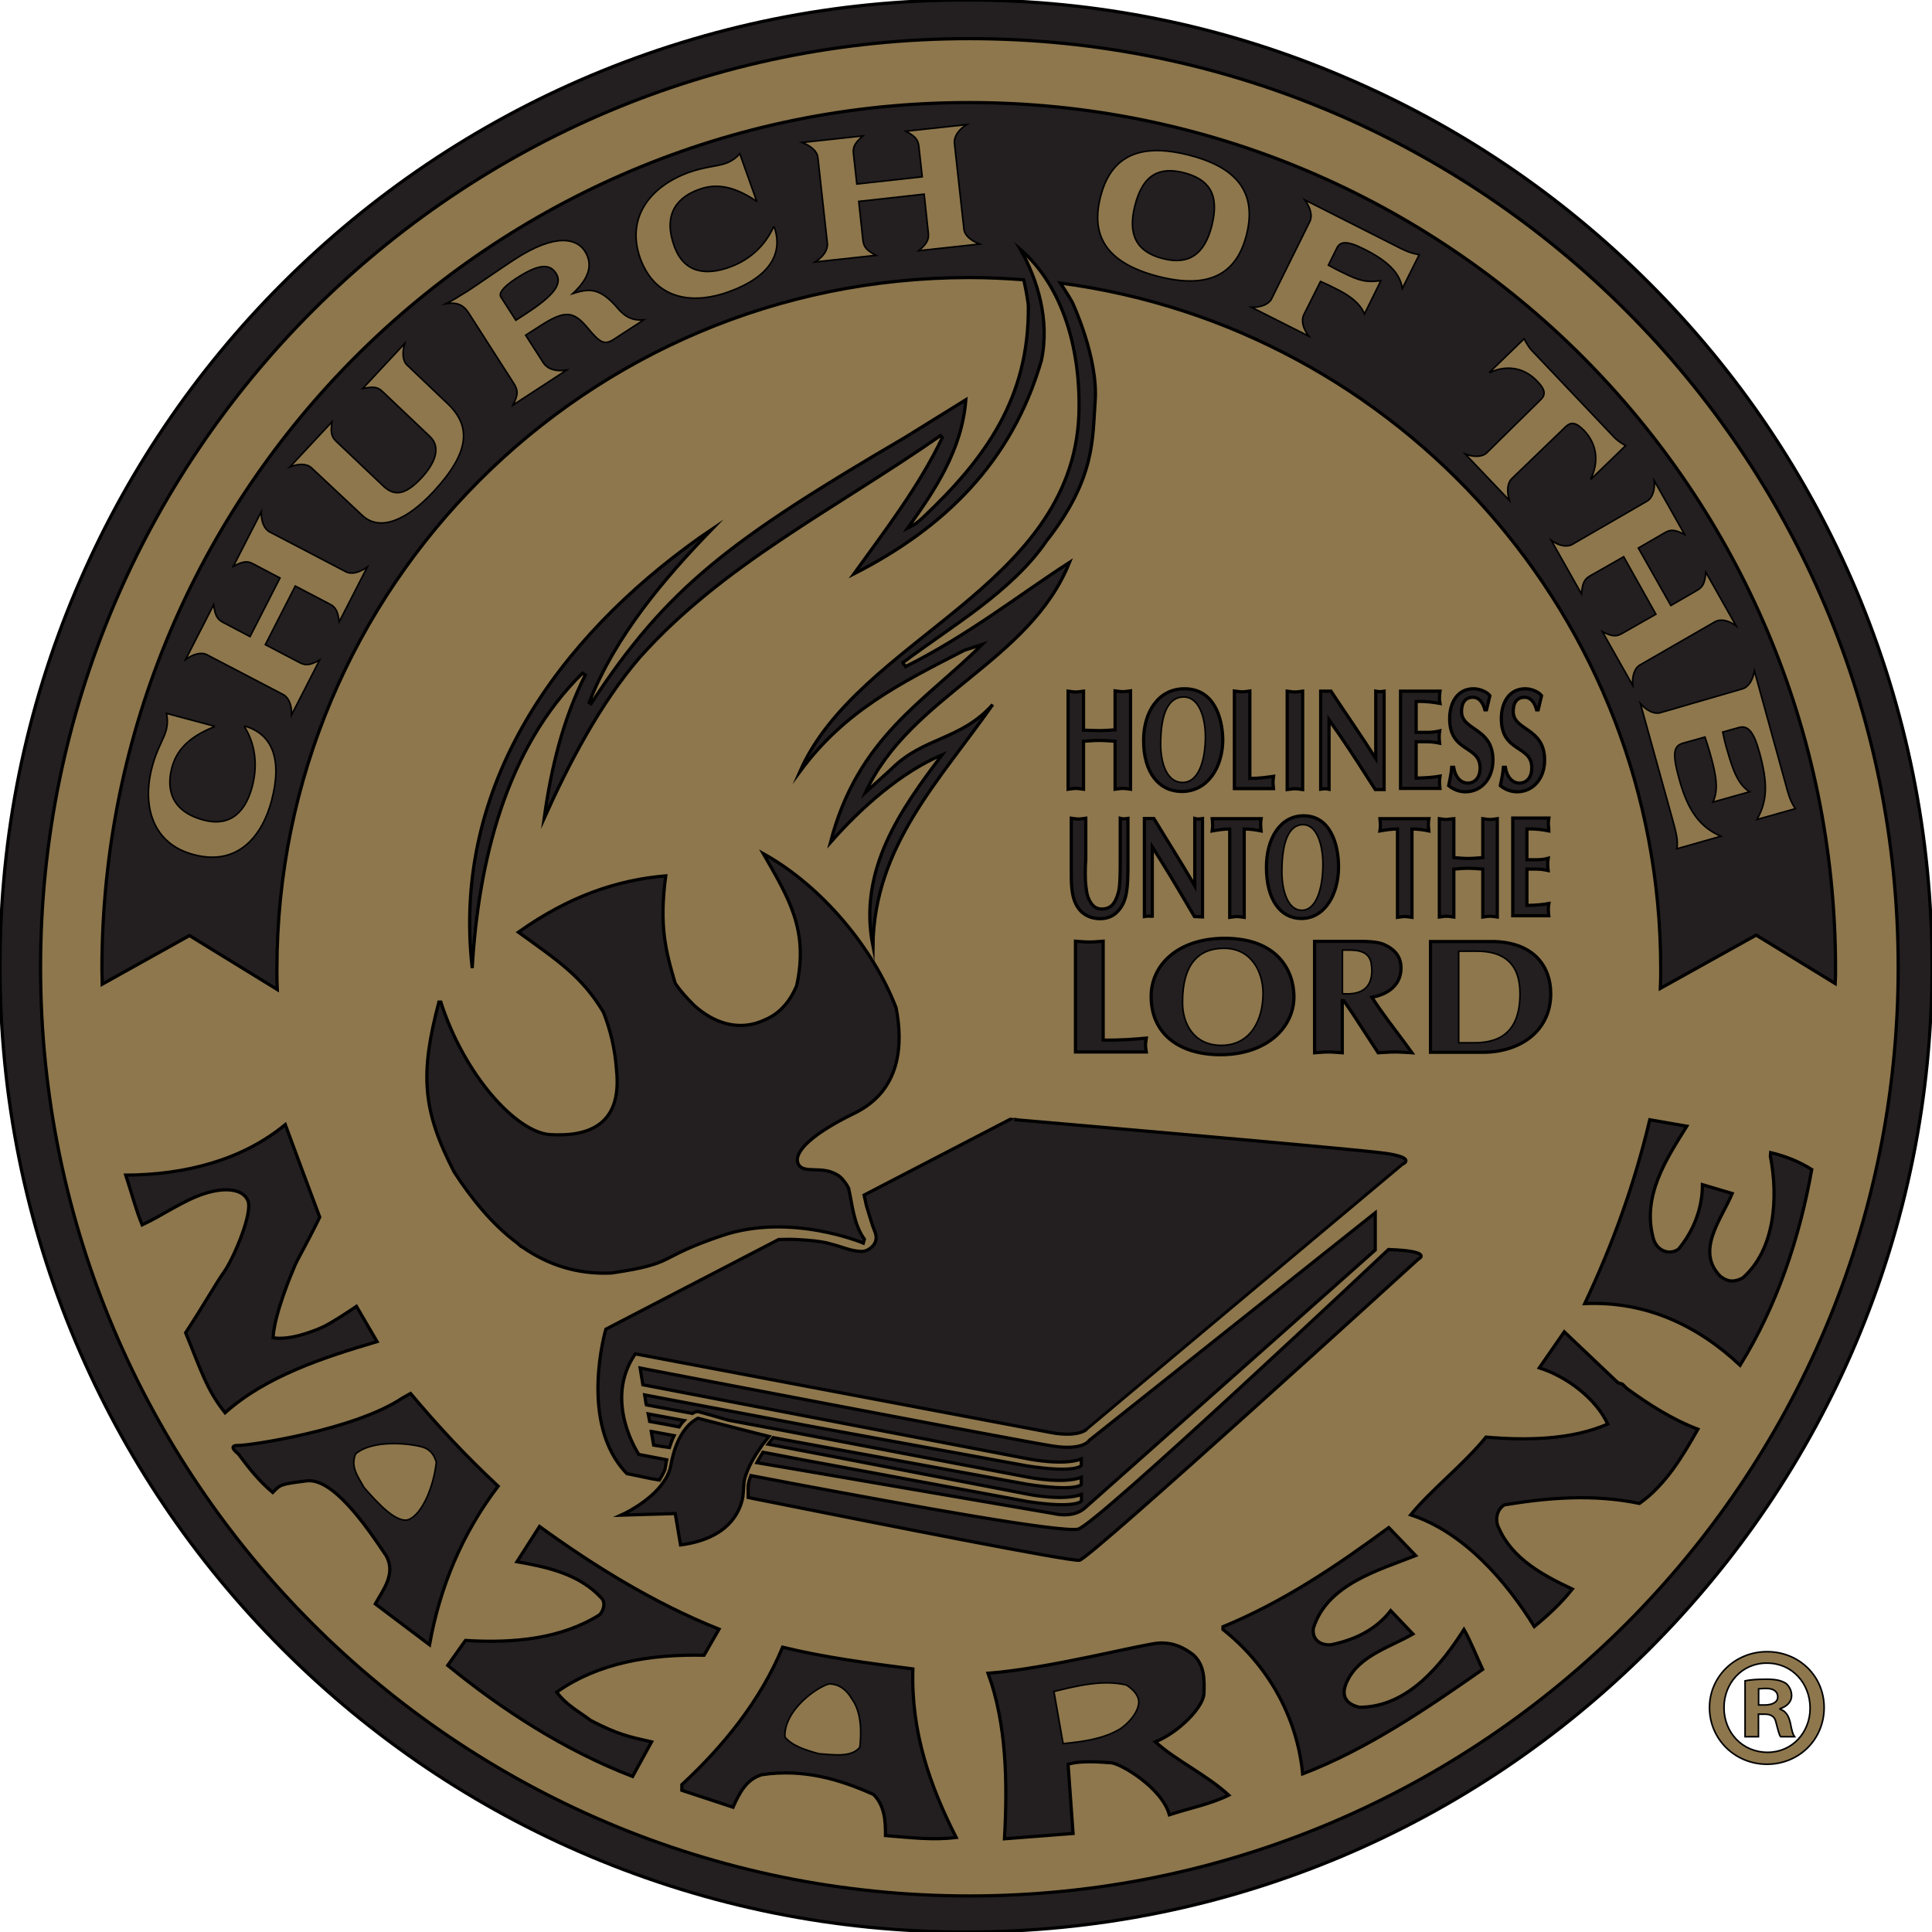 <?xml version="1.0" encoding="utf-8"?>
<!-- Generator: Adobe Illustrator 26.0.1, SVG Export Plug-In . SVG Version: 6.00 Build 0)  -->
<svg version="1.1" xmlns="http://www.w3.org/2000/svg" xmlns:xlink="http://www.w3.org/1999/xlink" x="0px" y="0px"
	 viewBox="0 0 1200 1200" style="enable-background:new 0 0 1200 1200;" xml:space="preserve">
<style type="text/css">
	.st0{display:none;}
	.st1{display:inline;fill:#002A00;stroke:#000000;stroke-miterlimit:10;}
	.st2{fill:#231F20;stroke:#000000;stroke-width:2;stroke-miterlimit:10;}
	.st3{fill:#8E774D;stroke:#000000;stroke-miterlimit:10;}
	.st4{fill:#8E774D;stroke:#000000;stroke-width:2;stroke-miterlimit:10;}
</style>
<g id="Background" class="st0">
	<rect class="st1" width="1200" height="1200"/>
</g>
<g id="English_Seal">
	<g id="Seal">
		<path id="Circle-Background" class="st2" d="M600.2,0c-81.1,0-159.6,15.9-233.6,47.1c-71.4,30.2-135.6,73.5-190.7,128.5
			S77.5,294.9,47.3,366.3C15.9,440.5,0,519,0,600.1s15.9,159.6,47.1,233.6c30.2,71.4,73.5,135.6,128.6,190.7
			c55,55,119.2,98.3,190.7,128.5c74,31.2,152.5,47.1,233.6,47.1s159.6-15.9,233.6-47.1c71.4-30.2,135.6-73.5,190.7-128.5
			c55-55,98.4-119.2,128.6-190.7c31.2-74,47.1-152.5,47.1-233.6s-15.9-159.6-47.1-233.6c-30.2-71.4-73.5-135.6-128.6-190.7
			S905.1,77.5,833.6,47.3C759.8,15.9,681.3,0,600.2,0L600.2,0z"/>
		<g id="Seal-Inner">
			<g id="Letter_Centers_1_">
				<path class="st3" d="M262.8,898.9c-6.9-2.2-30.9-5.2-41.9,4.1c-3.5,8.1,1.7,14.5,5.2,20.9c8.1,9.3,20.7,23.3,28.3,19.7
					c7.6-3.6,14.7-19,16.6-35.2C270.9,908.4,269.9,901.2,262.8,898.9z"/>
				<path class="st3" d="M699.6,1046.6c-14.5-3.5-30.7,0.5-45,4l5.7,32.4c12.1-1.2,24.8-2.8,35.4-9.1c5.2-3.5,10.9-9.8,11.6-16
					C707.9,1051.4,699.6,1046.6,699.6,1046.6z"/>
				<path class="st3" d="M514.9,1045.9c-7.9,2.2-28,16.4-27.4,33c4.7,5.7,13.5,8.3,21.2,10.4c8.3,0.5,20.2,2.6,25.4-4.1
					c1-9.8,1-21.7-5-30C525.8,1049.5,521.1,1045.9,514.9,1045.9z"/>
				<path class="st3" d="M748.7,457.6c0-11.6-3.8-24.7-13.5-24.7c-9,0-14.3,9.3-14.3,29.3c0,11.6,3.8,23.8,13.5,23.8
					C744.4,486.2,748.7,472.4,748.7,457.6z"/>
				<path class="st3" d="M808.6,565.4c9,0,13.1-13.8,13.1-28.5c0-11.6-3.5-24.7-12.4-24.7c-8.1,0-13.1,9.3-13.1,29.3
					C796.2,553,799.8,565.4,808.6,565.4z"/>
				<path class="st3" d="M758.6,649.3c17.9,0,25.9-15.5,25.9-32.3c0-12.9-6.9-28-24.3-28c-16.2,0-25.7,10.5-25.7,33.3
					C734.3,635.3,741.2,649.3,758.6,649.3z"/>
				<path class="st3" d="M833.8,590.1v27.1c12.3,1,18.3-4,18.3-14.5c0-1.4-0.2-2.9-0.5-5C849.5,589.4,840.9,590.1,833.8,590.1z"/>
				<path class="st3" d="M906,590.6v57.1h9.8c16,0,28.3-6.9,28.3-30.5c0-19-10.4-26.4-26.7-26.4H906V590.6z"/>
			</g>
			<g id="Banner_Text_1_">
				<path class="st3" d="M94.6,475.9c2.6-10,7.2-17.1,8.6-22.3c1-4,0.9-7.1,0.2-10.5L133,451c0.2,0,0.2,0,0.2,0.2s-0.2,0.2-0.3,0.3
					c-14.3,5.7-23,13.5-26.1,25.2c-3.3,12.4-1.4,26.9,19.5,32.6c17.8,4.8,26.6-6.4,30.4-20.9s1.2-27.3-4.8-36.9l0.2-0.5
					c16.4,4.7,23.6,19.8,16.6,46.2c-5.5,21-20.2,41.2-48.5,33.6C95.1,524.2,87.8,501,94.6,475.9z"/>
				<path class="st3" d="M128.6,406.7c-3.5-1.9-8.5-0.5-13.3,2.9l17.4-34c0.9,6.2,1.9,9,5.9,11l16.7,8.8l18.6-36.4l-16.7-8.8
					c-3.8-2.1-6.7-1.4-12.3,1.6l17.4-34c-0.2,5.9,1.7,10.7,5.2,12.6l47.3,24.7c3.5,1.9,8.5,0.5,13.3-2.9l-17.4,34
					c-0.9-6.2-1.9-9-5.9-11l-21.4-11.2l-18.6,36.4l21.4,11.2c4,2.1,6.7,1.4,12.3-1.6l-17.4,34c0.2-5.9-1.7-10.7-5.2-12.6
					L128.6,406.7z"/>
				<path class="st3" d="M193.6,290.7c-2.9-2.8-7.9-2.9-13.5-0.7l26.1-28c-0.9,6.2-0.5,9.1,2.6,12.1l29.3,27.8
					c7.4,7.1,14.5,4.8,23.8-5.2c7.8-8.5,12.6-18.6,5-25.7l-29.3-27.8c-3.1-3.1-6-3.1-12.3-1.9l26.1-28c-1.7,5.7-1.4,10.9,1.6,13.6
					l24.8,23.6c15,14.1,14.3,30.2-8.6,54.9c-16.6,17.8-33.3,25-44.2,14.7L193.6,290.7z"/>
				<path class="st3" d="M290.9,194.1c-2.8-4.3-6.6-6.6-13.8-5.5c4.5-2.2,7.9-4.5,13.5-7.9c4.5-2.9,21.2-14.5,28.6-19.3
					c26.4-17.3,39.2-12.9,44-5.5c5.2,8.1,3.1,16.6-7.4,26.4c10-3.1,16.7-4,28,9.3c4.3,5,8.6,7.6,16,7.1l-18.6,12.1
					c-5.9,3.8-8.6,2.1-16.6-7.6c-8.8-10.4-14.2-10.5-30-0.2l-8.1,5.2l10.7,16.7c2.9,4.7,8.3,5.9,14.7,5l-33.3,21.7
					c2.9-5.7,3.6-8.8,0.5-13.5L290.9,194.1z M320.4,198.9l5.9-3.8c16.9-11,23.5-18.5,19-25.4c-4-6.2-11-5.7-24.8,3.3
					c-9,5.9-10.7,9.5-9.3,11.6L320.4,198.9z"/>
				<path class="st3" d="M427.8,107.1c9.7-3.5,18.1-3.8,23.1-5.7c3.8-1.4,6.2-3.3,8.6-5.9l10.4,29.2c0,0.2,0,0.2,0,0.3
					c-0.2,0-0.2,0-0.3-0.2c-12.9-8.6-24-11.4-35.5-7.1c-12.1,4.3-22.8,14.1-15.4,34.9C424.8,170.1,439,171,453,166
					s22.8-14.7,27.4-25h0.5c5.7,16.2-2.6,30.9-28.1,40.2c-20.2,7.4-45.2,6.7-55.2-20.9C388.8,135.3,403.6,115.9,427.8,107.1z"/>
				<path class="st3" d="M508,98c-0.3-4-4.3-7.4-9.8-9.5l37.8-4.1c-4.7,4.1-6.4,6.6-5.9,10.9l2.1,19l40.6-4.5l-2.1-19
					c-0.5-4.3-2.6-6.4-8.1-9.3l37.8-4.1c-5,3.1-7.9,7.4-7.6,11.4l5.9,53.3c0.3,4,4.3,7.4,9.8,9.5l-37.8,4.1
					c4.7-4.1,6.4-6.6,5.9-10.9l-2.6-24.2l-40.6,4.5l2.6,24.2c0.5,4.3,2.6,6.4,8.1,9.3l-37.8,4.1c5-3.1,7.9-7.4,7.6-11.4L508,98z"/>
				<path class="st3" d="M774.3,145.6c-5.9,23.6-22.1,34.5-54.9,26.1c-32.8-8.5-41.9-25.7-35.9-49.3c7.4-29.7,29.9-32.4,54.9-26.1
					C763.4,102.7,781.7,115.9,774.3,145.6z M752.7,140.1c5-19.8-2.1-28.8-17.3-32.8c-15-3.8-25.5,0.7-30.5,20.5
					c-4.5,17.9,0.9,28.6,17.3,32.8C738.4,164.8,748.2,158,752.7,140.1z"/>
				<path class="st3" d="M813.6,137.5c1.7-3.6,0.3-8.6-3.1-13.3l60.1,30.4c4.5,2.2,7.1,2.9,10.9,3.6l-10.5,21
					c-1.4-9.7-9.3-17.3-23.8-24.5c-11.2-5.7-15-4.5-16.9-0.5l-5.2,10.5c1.9,1,5.2,2.9,9.3,4.8c10.4,5.2,14.7,6,23.3,4.8L847.5,195
					c-2.8-6.7-9.1-11.4-17.8-15.7c-3.3-1.7-6.7-3.3-9.5-4.5l-10.4,20.7c-1.7,3.6-0.5,8.6,3.1,13.3l-35.5-17.9
					c5.9,0,10.7-1.9,12.4-5.3L813.6,137.5z"/>
				<path class="st3" d="M956.7,248.5c3.3-3.1,3.5-6.2-1.9-11.7c-8.5-9-19.5-10-29.3-5.5l-0.2-0.2l21.4-20.7c1,2.1,2.6,5.2,5.2,7.8
					l50.4,53.1c2.4,2.6,5.3,4.3,7.4,5.5l-21.4,20.7l-0.2-0.2c4.8-9.7,4.3-20.9-4.1-29.8c-5.3-5.5-8.3-5.5-11.6-2.4l-33.3,32.1
					c-2.9,2.8-3.3,7.9-1.6,13.6l-27.4-28.8c5.5,2.1,10.7,1.9,13.5-0.9L956.7,248.5z"/>
				<path class="st3" d="M1022.8,311.4c3.5-1.9,5.2-6.9,4.7-12.8l18.8,33.3c-5.7-2.8-8.5-3.3-12.3-1l-16.4,9.5l20.2,35.7l16.4-9.5
					c3.8-2.2,4.7-4.8,5.3-11.2l18.8,33.3c-4.8-3.5-9.8-4.5-13.3-2.4l-46.2,26.6c-3.5,1.9-5.2,6.9-4.7,12.8l-18.8-33.3
					c5.7,2.8,8.5,3.3,12.3,1l20.9-11.9l-20-35.7l-20.9,11.9c-3.8,2.2-4.7,4.8-5.3,11.2l-18.8-33.3c4.8,3.5,9.8,4.5,13.3,2.4
					L1022.8,311.4z"/>
				<path class="st3" d="M1082.1,427.9c3.8-1,6.6-5.3,7.6-11.2l20.7,75.1c1.4,4.8,2.6,7.2,4.7,10.5l-23.8,6.7
					c6.6-11.9,6.7-22.6,1.6-41.4c-3.6-13.1-7.1-17.3-12.9-15.7l-10,2.8c0.7,3.5,1.7,7.8,2.9,11.6c3.5,12.3,6.7,21,13.8,25.5
					l-22.8,6.4c3.6-7.4,2.1-16.7-1.4-29c-1-3.8-2.4-8.1-3.5-11.4l-13.6,3.8c-5.9,1.7-6.9,6.2-2.4,22.4c5.3,19.2,12.6,29.7,25.9,35.4
					l-27.4,7.8c0.7-3.6,0.3-7.6-2.1-16.2l-20.5-74c4,4.5,8.5,6.7,12.3,5.7L1082.1,427.9z"/>
			</g>
			<path id="Main_Content_1_" class="st4" d="M602.1,24C283.5,24,25.2,282.3,25.2,600.8s258.3,576.8,576.9,576.8
				s576.9-258.3,576.9-576.8C1178.9,282.1,920.6,24,602.1,24z M115.3,827.8c12.3-18.8,18.6-30.4,24.2-38.3
				c5.5-7.9,17.6-35.9,14.5-43.7c-3.1-7.6-14.8-8.5-27.4-4.3c-12.6,4.1-25.9,13.5-38.3,19.3c-4-9.7-6.2-18.8-10.2-30.9
				c37.1-0.2,72.3-9.3,99.1-31.4c5.9,16,15.4,41.6,21.4,57.5c-9.1,18.6-14.3,26.9-15.7,30.7c-1.6,3.8-12.4,29-13.3,44.2
				c10,1.7,24-3.6,29.9-6.2c5.9-2.4,21.9-13.3,21.9-13.3l12.8,21.9c-33.1,9.8-68.9,21.4-94.4,44.2
				C128.2,863,124.8,850.8,115.3,827.8z M233.1,996.2c4.7-8.5,13.1-18.8,6.7-30c-12.9-19.3-33.3-48.5-49.5-46.4
				c-16.2,2.1-16,2.2-20.9,7.2c-8.5-7.1-14.7-15-21.4-24c0,0-7.1-5.3-0.3-5.2c6.7,0.2,72.5-9.5,102.3-29.5l5-2.8
				c17.6,20.9,33.8,38.3,54.4,57.6c-22.3,29.3-36.2,62.6-42.6,98.5L233.1,996.2z M382.9,664.4c-0.9-12.9-3.8-24.8-8.1-35.7
				c-13.1-21.9-27.4-31.4-52.8-49.7c31.1-22.1,60.9-32.4,91.5-35c-4.1,30.9-0.2,46.2,5.9,66.8c2.9,4.3,6.9,8.8,11.7,13.6
				c12.3,11.2,28.3,16.7,44.5,8.8c9.8-4.3,15.5-12.3,19.2-20.9c7.6-34.5-4.8-54.3-20.7-82.1c36.9,20.5,68.5,59.2,82.5,95.8
				c4.3,22.3,3.3,51.4-26.2,65.6c-29.3,14.3-38.7,25.9-34,32.3c3.5,4.7,13.5,0.7,22.1,5c2.2,1,4.1,2.4,5.7,4.7
				c1,1.2,2.1,2.8,2.9,4.5c2.4,10.5,3.1,22.3,9.8,31.6l-0.7,2.4c0,0-45-19-87.5-4.7s-27.1,17.1-68.9,23.3c-21.6,1-39.7-5.3-55-15.9
				c-0.3-0.2-0.7-0.3-1-0.5c0,0-0.9-0.7-2.4-2.1c-15.7-11.7-28.5-27.6-39.3-44.2c-19.7-38.3-21.4-60.6-9.5-105.6h1.2
				c14.7,45.7,46.9,80.7,67.6,82.3C362.2,706,386.9,701.2,382.9,664.4z M682.8,453.8c3.3,0,6.6-0.3,9.8-0.5v-24.2
				c1.6,0.2,3.3,0.5,4.8,0.5s3.3-0.3,4.8-0.5v61.1c-1.6-0.2-3.3-0.5-4.8-0.5s-3.3,0.3-4.8,0.5v-29.8c-3.3-0.2-6.6-0.5-9.8-0.5
				c-3.3,0-6.6,0.3-9.8,0.5v29.8c-1.6-0.2-3.3-0.5-4.8-0.5s-3.3,0.3-4.8,0.5v-60.9c1.6,0.2,3.3,0.5,4.8,0.5s3.3-0.3,4.8-0.5v24.2
				C676.3,453.6,679.6,453.8,682.8,453.8z M791,482.2c-0.2,1.2-0.3,2.6-0.3,3.8s0.2,2.6,0.3,3.8h-24.3v-60.6
				c1.6,0.2,3.3,0.5,4.8,0.5c1.6,0,3.3-0.3,4.8-0.5v54.3C781.9,483.5,786.7,482.8,791,482.2z M809.7,506.7
				c16.7,0,21.7,17.9,21.7,31.7c0,17.4-8.8,32.1-23.1,32.1c-12.9,0-21.7-11.6-21.7-31.7C786.5,521.1,795,506.7,809.7,506.7z
				 M799.5,490.4v-61.1c1.6,0.2,3.3,0.5,4.8,0.5s3.3-0.3,4.8-0.5v61.1c-1.6-0.2-3.3-0.5-4.8-0.5S801.2,490.2,799.5,490.4z
				 M900.4,446.4c0-10.2,5-18.6,14.8-18.6c4.7,0,8.8,2.4,10.2,4.3c-0.7,2.9-1.4,5.9-2.1,8.8h-1c-1.2-4.7-3.8-7.8-7.4-7.8
				c-5,0-7.1,3.6-7.1,8.8c0,12.1,19.5,9.8,19.5,30.2c0,11.4-7.1,19.7-17.1,19.7c-3.5,0-7.2-1.2-10.4-3.8c0.7-3.8,1.6-7.4,1.9-11.4
				h1.2c1,6.2,4.5,9.8,8.8,9.8c4,0,7.6-3.1,7.6-9.3C919.4,462.6,900.4,467.7,900.4,446.4z M903,508.5v24.2c2.9,0.2,6,0.5,9,0.5
				s6-0.3,9-0.5v-24.2c1.6,0.2,2.9,0.5,4.5,0.5c1.6,0,2.9-0.3,4.5-0.5v61.1c-1.6-0.2-2.9-0.5-4.5-0.5c-1.6,0-2.9,0.3-4.5,0.5v-29.8
				c-2.9-0.2-6-0.5-9-0.5s-6,0.3-9,0.5v29.8c-1.6-0.2-2.9-0.5-4.5-0.5c-1.6,0-2.9,0.3-4.5,0.5v-61.1c1.6,0.2,2.9,0.5,4.5,0.5
				C900.1,508.8,901.6,508.6,903,508.5z M932.5,446.4c0-10.2,5-18.6,14.8-18.6c4.7,0,8.8,2.4,10.2,4.3c-0.7,2.9-1.4,5.9-2.1,8.8h-1
				c-1.2-4.7-3.8-7.8-7.4-7.8c-5,0-7.1,3.6-7.1,8.8c0,12.1,19.5,9.8,19.5,30.2c0,11.4-7.1,19.7-17.1,19.7c-3.5,0-7.2-1.2-10.4-3.8
				c0.7-3.8,1.6-7.4,1.9-11.4h1.2c1,6.2,4.5,9.8,8.8,9.8c4,0,7.6-3.1,7.6-9.3C951.7,462.6,932.5,467.7,932.5,446.4z M962,516.1
				c-3.6-0.7-7.6-1.4-13.6-1.2V534h6c2.6,0,5-0.3,7.2-0.9c-0.2,1.2-0.3,2.6-0.3,3.8s0.2,2.6,0.3,3.8c-2.2-0.5-4.7-0.9-7.2-0.9h-6
				v22.6c6-0.2,10-0.5,13.6-1.2c-0.2,1.2-0.3,2.6-0.3,3.8c0,1.2,0.2,2.6,0.3,3.8h-22.4v-60.7H962c-0.2,1.2-0.3,2.6-0.3,3.8
				C961.9,513.5,962,514.9,962,516.1z M963.2,617.2c0,22.8-18.5,36.4-42.3,36.4h-32.4v-68.8h39.7
				C953.1,585.6,963.2,600.6,963.2,617.2z M894.4,436.9c-4-0.7-8.3-1.4-14.8-1.2v19.2h6.7c2.9,0,5.5-0.3,7.9-0.9
				c-0.2,1.2-0.3,2.6-0.3,3.8c0,1.2,0.2,2.6,0.3,3.8c-2.4-0.5-5-0.9-7.9-0.9h-6.7v22.6c6.6-0.2,10.9-0.5,14.8-1.2
				c-0.2,1.2-0.3,2.6-0.3,3.8s0.2,2.6,0.3,3.8h-24.5v-60.4h24.5c-0.2,1.2-0.3,2.6-0.3,3.8C894,434.3,894.2,435.7,894.4,436.9z
				 M887.5,508.5c-0.2,1.2-0.3,2.4-0.3,3.8c0,1.4,0.2,2.6,0.3,3.8c-3.5-0.7-6.9-1.2-10.5-1.2v54.9c-1.6-0.2-2.9-0.5-4.5-0.5
				c-1.6,0-2.9,0.3-4.5,0.5v-54.9c-4.1,0-7.9,0.7-10.9,1.2c0.2-1.2,0.3-2.4,0.3-3.8c0-1.2-0.2-2.4-0.3-3.8H887.5z M872.5,647.7
				l4.5,6.2c-3.5-0.2-6.9-0.5-10.5-0.5c-3.5,0-6.9,0.3-10.5,0.5l-13.8-21.2c-1.7-2.8-5-7.4-7.6-11.2h-0.9v32.4
				c-2.9-0.2-5.9-0.5-8.6-0.5c-2.9,0-5.9,0.3-8.6,0.5v-69.2h24.7c5.5,0,14-0.2,18.8,2.1c6.6,3.1,10.2,7.6,10.2,14.5
				c0,9.8-7.2,16.2-18.1,18.1C858.3,629.1,865.6,638.4,872.5,647.7z M859.7,490.4h-5.5c-7.4-11.6-14.3-22.4-21.6-33.1l-7.1-10.2
				v43.1c-0.9-0.2-1.7-0.3-2.6-0.3s-1.7,0.2-2.6,0.3v-60.9h6.4c9.1,13.8,18.6,27.4,27.8,41.8v-41.8c0.9,0.2,1.7,0.3,2.6,0.3
				s1.7-0.2,2.6-0.3V490.4z M760.7,582.8c33.1,0,42.8,20.4,43,35.9c0.2,19.7-17.3,36.4-45.7,36.4c-25.7,0-43-13.1-43-36.1
				C714.9,599.2,731.8,582.8,760.7,582.8z M713.2,569c-0.7,0-1.6,0.2-2.4,0.3v-60.9h5.9c8.3,13.8,17.1,27.4,25.4,41.8v-41.8
				c0.7,0.2,1.6,0.3,2.4,0.3c0.7,0,1.6-0.2,2.4-0.3v61.1l-5-0.2c-6.9-11.6-13.1-22.4-19.8-33.1l-6.4-10.2v43.1
				C714.9,569.2,714.1,569,713.2,569z M783.3,508.5c-0.2,1.2-0.3,2.4-0.3,3.8c0,1.4,0.2,2.6,0.3,3.8c-3.5-0.7-6.9-1.2-10.5-1.2v54.9
				c-1.6-0.2-2.9-0.5-4.5-0.5c-1.6,0-2.9,0.3-4.5,0.5v-54.9c-4.1,0-7.9,0.7-10.9,1.2c0.2-1.2,0.3-2.4,0.3-3.8c0-1.2-0.2-2.4-0.3-3.8
				H783.3z M734.1,491.6c-14.2,0-23.8-11.6-23.8-31.7c0-17.8,9.3-32.1,25.4-32.1c18.3,0,23.6,17.9,23.8,31.7
				C759.4,476.7,750,491.6,734.1,491.6z M712,644.8c-0.2,1.4-0.5,2.9-0.5,4.3c0,1.4,0.3,2.9,0.5,4.3h-44v-68.8
				c2.9,0.2,5.9,0.5,8.6,0.5c2.9,0,5.9-0.3,8.6-0.5V646C695.6,646.2,704.2,645.5,712,644.8z M674.5,550.6c0.5,4.3,1,7.1,3.1,10.2
				c1.9,2.8,4.1,3.8,6.7,3.8c5.5,0,8.5-3.1,10.5-10.9c1-4,1-14.1,1-18.5v-26.9c0.7,0.2,1.6,0.3,2.4,0.3c0.7,0,1.6-0.2,2.4-0.3V540
				c-0.2,10.2-0.2,19.5-6.2,25.9c-3.1,3.5-7.2,4.7-11,4.7c-7.1,0-14.8-3.5-17.1-15c-0.7-3.5-0.9-7.4-0.9-11v-36.4
				c1.6,0.2,2.9,0.5,4.5,0.5s2.9-0.3,4.5-0.5v25.4C674,538.7,673.9,545.9,674.5,550.6z M860.9,716.4c19,2.8,10.4,6.6,10.4,6.6
				S681.6,882.2,675.1,887.7c-6.6,5.3-21.7,2.2-21.7,2.2l-258.8-49c-20.2,29.3,2.2,62.5,2.2,62.5l6.4,1.2l10.9,2.1
				c-0.5,2.2-0.7,4.5-1.2,6.4c-1,2.2-2.1,4.3-3.3,6.2l-4.1-0.7c0,0,0,0-0.2,0c-7.4-1.6-15.9-3.3-15.9-3.3
				c-30.4-31.1-13.1-89.7-13.1-89.7l107.3-55.7c2.6,0,5.9-0.3,11.4,0c9.3,0.5,14.7,1.2,18.6,2.1c3.6,0.9,7.1,1.9,12.3,3.6
				c5,1.6,8.1,1.6,8.1,1.6s4,1,7.9-3.1c4-4.1,1.7-8.6,0.9-10.7c-0.9-1.9-4.1-12.8-4.7-14.7c-0.3-1.7-1.2-5.5-1.4-6.4l90.8-47.1
				C627.1,695.2,841.9,713.6,860.9,716.4z M463.3,916c-0.3,1-0.7,2.1-0.9,2.9c-0.5,2.2-0.5,6.9-1,10.9c-1.9,10-9.5,25.9-38.7,29.8
				l-3.3-19.5l-33.6,1c0,0,17.8-7.9,26.4-20.7l0.2-0.3c0,0,0.2-0.2,0.2-0.3l0,0l0,0c0.2-0.3,0.3-0.7,0.7-1c1.2-2.1,2.4-4.5,3.1-7.2
				c1.7-10.5,5.9-23.6,15.5-29.8c0.5-0.3,1-0.5,1.6-0.9l35.4,9.1l8.8,2.2l-3.3,4.1c-0.9,1-1.7,2.4-2.8,4c-2.8,4-5.3,8.3-7.2,12.8
				C464,914.1,463.7,915.1,463.3,916L463.3,916z M404.5,889.1L404.5,889.1h0.2l14,2.6c-1.2,2.4-2.1,5-2.9,7.4l-3.3-0.5l0,0h-0.3
				l-6.2-1L404.5,889.1L404.5,889.1z M403.5,882.9l-0.7-3.8l-0.2-0.9l22.3,4.1c-1.2,1.2-2.2,2.6-3.1,4l-8.3-1.6L403.5,882.9z
				 M473.9,902l23.6,4.5l140.6,26.1c30.4,4.7,33.6-0.3,33.6-0.3v-4.1c-11.2,4.3-32.6,0-32.6,0l-120.6-23.3l0,0l-41.4-7.9
				c1-1.4,2.1-2.8,3.1-4.1l7.4,1.4L638,921.9c30.4,4.7,33.6,0.2,33.6,0.2v-4.5c-11.2,4.3-32.6,0-32.6,0l-149.8-28.6l-36.8-6.9
				c-8.1-2.4-15-4.3-18.3-5.2c-1-0.3-1.9,0-2.1,0c-0.7,0.3-1.4,0.7-1.9,1l-28.6-5.3l-0.2-0.5l0,0l-0.9-5.7l0,0l0,0l100.6,19
				L638,910.5c30.4,4.7,33.6-0.2,33.6-0.2v-4.1c-11.2,4.3-32.6,0-32.6,0l-239.7-46.1l-1.7-10.4c0,0,237.8,45.7,256.6,48.5
				c18.8,2.9,22.4-3.6,22.4-3.6l177.6-141.3v23.1L674,936.5c-7.6,6.9-19.5,3.6-19.5,3.6l-162-27.8l-22.4-3.8
				C471.3,906.3,472.5,904.3,473.9,902z M392.9,1103.4c-42.1-16.2-80.8-41.2-114.8-69l11-15.5c30,1.9,59.5-1,83.3-15.9
				c2.2-2.2,4.1-7.4,1.2-10.4c-13.8-15-33.5-19.2-52.5-22.6l14-21.9c33.5,24.3,70.9,47.6,111.5,63.8l-9.3,16.2
				c-33-0.7-65.4,4.5-91.5,22.9c5.9,8.1,14.2,12.3,21.1,17.6c17.4,9,24.2,10.2,37.8,13.3L392.9,1103.4z M550,1140.1
				c0-9.3-0.5-18.5-7.4-25.5c-20.7-9.3-43.3-16.2-69.4-12.3c-9.8,2.9-14,11.6-17.9,20.2l-31.8-10.5v-3.5
				c25.5-23.6,48.7-51.9,62.6-85.4c26.1,6.4,53.7,10,80.9,13.5c-1.2,39.3,10.7,72.8,26.9,104.7C579.3,1143.1,565,1141.3,550,1140.1z
				 M469,931l-4.3-0.9c0-3.6-0.2-7.1,0.3-9.1c0.3-1.6,0.9-2.9,1.4-4.5l27.4,5.2c73.5,13.8,164.1,30.2,175.7,28.1
				c10.5-1.7,192.9-173.7,192.9-173.7c28.8,1,18.5,6,18.5,6s-203.6,185.8-210.4,187C664.9,970,550,947.2,469,931z M726.3,1127.2
				c-4.5-16.7-30.2-31.9-36.2-32.3s-18.6-1.6-26.7,0.9l3.1,43l-42.6,3.3c1.9-34.7,1.4-71.1-10.2-102.8c38-2.9,97.2-18.5,106.5-18.8
				c9.1-0.3,15,2.9,20.7,7.1c7.4,6.4,7.2,15.9,6.9,24.3s-15.7,24.2-30.2,30c12.8,11.6,31.8,20.4,45.6,33.1
				C751.9,1120.6,738.4,1123.2,726.3,1127.2z M809.1,1101.8c-3.5-36.4-22.4-68.3-49.5-89.7v-1.7c37.6-15.5,70.1-37.4,103-61.6
				l16.7,17.4c-23.1,9.1-54.9,17.8-63.5,45c-1,5.9,2.9,10.9,10.9,10.4c13.8-2.9,27.3-8.6,37.1-21.2l13.8,14.5
				c-14,8.1-33,13.3-40.6,28.8c-3.8,7.4-3.1,14.3,7.4,16.7c30,0,50.9-26.4,64.9-48.3c4,6.9,7.9,16.9,11.6,24.8
				C886.6,1060.9,849.5,1086.3,809.1,1101.8z M1018.3,933.8c-28.6-5.9-56.6-3.6-83.9,0.9c-5.3,3.3-5.7,10.2-3.5,14.3
				c8.5,19.5,28.1,29.7,45.7,38c-6.7,8.5-14.7,16-23.6,23.3c-17.3-28-43.7-58.7-76.8-69.4c12.8-15.7,32.6-30.9,46.8-48.3
				c25.4,2.2,53.1,1.7,75.6-8.1c-7.4-15.9-25.4-29.5-42.5-34.9l15.5-22.4l33.3,31.6l2.8,0.9l2.9,2.8c13.5,9.8,28.1,19.2,44,25.2
				C1045.2,904.3,1034.5,922.4,1018.3,933.8z M1080.8,848c-26.1-24.5-58.2-40-96.5-38.3c17.4-36.8,30.9-74.2,40.4-114.2l23,4
				c-12.4,20-28.5,43.7-20.5,70.7c2.8,7.6,10.7,9.3,15.5,5.5c8.6-10.5,14.7-24.3,14.7-39.9l18.5,5.5c-6.6,15.9-23,35.5-7.4,51.4
				c3.3,2.4,7.1,4.7,14,1c20-17.6,22.1-49.9,17.1-75.6l0.2-2.2c9.1,2.2,17.6,5.5,25.5,10.5C1117.7,769.2,1103.5,811.4,1080.8,848z
				 M1090.8,580.8l-59.5,33.1c0.2-4,0.2-8.1,0.2-12.1c0-218.1-162.6-398.2-372.9-426c4.5,6.7,7.4,11.9,7.4,11.9s16.4,34.7,14.2,61.9
				c-1.7,22.1,0.5,47.4-30.2,86.4c-21.7,31.7-59.7,53.3-89.2,75.6c0,1.2,1.2,1.2,1.7,2.4c38.7-19.3,71.1-44.9,101.8-64.7
				c-24.8,61.9-98.9,82.6-126.7,142.9l16.2-14.7c19.8-19.8,42.8-17.6,62.8-39.9c-32.6,46.8-73.7,87.6-74.4,150.1
				c-9.5-47.6,17.6-85.4,43-118.9c-25.4,10.7-50.6,33-69.4,54.5c16.9-65.4,58.7-87.6,94.2-123l-11,3.6
				c-39.7,20.4-74.4,37.6-102.2,75.4c36.2-82.8,168.8-113.9,173.3-221.5c1.4-39.2-9.3-79.4-36.4-103c10.7,18.6,18.5,44,13.1,69.2
				c-18.3,63.1-60.4,103.9-116.5,132.5c18.1-25.2,40.4-54,55-84.7l-1.2-1.2c-66.3,46.1-135.5,80.2-186.9,137.9
				c-24.7,28.8-44,66.1-59.2,99.7c4.3-31.2,11.6-61.3,25.5-88.9l-1.7-1.2c-47.6,46.8-64.7,117.2-68.5,183.2
				C280.4,487.2,347.5,396,434.2,334.2l7.8-5.3c-29.5,30.5-59.7,65.9-76.1,107.5l1.2,0.7c47.1-72.1,86.1-101.6,195.2-165.5
				l37.6-23.3c-2.4,31.2-19.2,56.2-36.1,79.7c5.2-2.6,5.2-2.9,9.3-6.4c39-36.8,66.3-74.5,65.6-131.8c0-0.9-1-7.9-2.8-16
				c-11.2-0.9-22.6-1.4-34-1.4C364.5,172.4,172,364.7,172,602.2c0,4.1,0,8.3,0.2,12.4l-54.5-33.5l-54.2,30.2c0-3.1-0.2-6-0.2-9.1
				c0-297.5,241.1-538.5,538.6-538.5s538.2,240.7,538.2,538.1c0,3.1,0,6-0.2,9.1L1090.8,580.8z"/>
		</g>
		<g>
			<g>
				<path class="st3" d="M1133,1060.6c0,19.7-15.5,35.2-35.5,35.2c-19.8,0-35.7-15.5-35.7-35.2c0-19.3,15.9-34.7,35.7-34.7
					C1117.7,1025.9,1133,1041.3,1133,1060.6z M1070.8,1060.6c0,15.5,11.4,27.8,27.1,27.8c15.2,0,26.4-12.3,26.4-27.4
					c0-15.5-11.2-28-26.7-28C1082.1,1032.8,1070.8,1045.4,1070.8,1060.6z M1092,1078.7h-8.1V1044c3.1-0.7,7.6-1,13.3-1
					c6.6,0,9.5,1,12.1,2.6c1.9,1.6,3.5,4.3,3.5,7.6c0,3.8-2.9,6.7-7.2,8.1v0.3c3.5,1.2,5.3,3.8,6.4,8.5c1,5.3,1.7,7.4,2.6,8.6h-8.6
					c-1-1.2-1.7-4.5-2.8-8.5c-0.7-3.8-2.8-5.5-7.2-5.5h-3.8V1078.7z M1092.3,1059h3.8c4.5,0,8.1-1.6,8.1-5c0-3.1-2.2-5.3-7.4-5.3
					c-2.1,0-3.6,0.2-4.5,0.3L1092.3,1059L1092.3,1059z"/>
			</g>
		</g>
	</g>
</g>
</svg>
